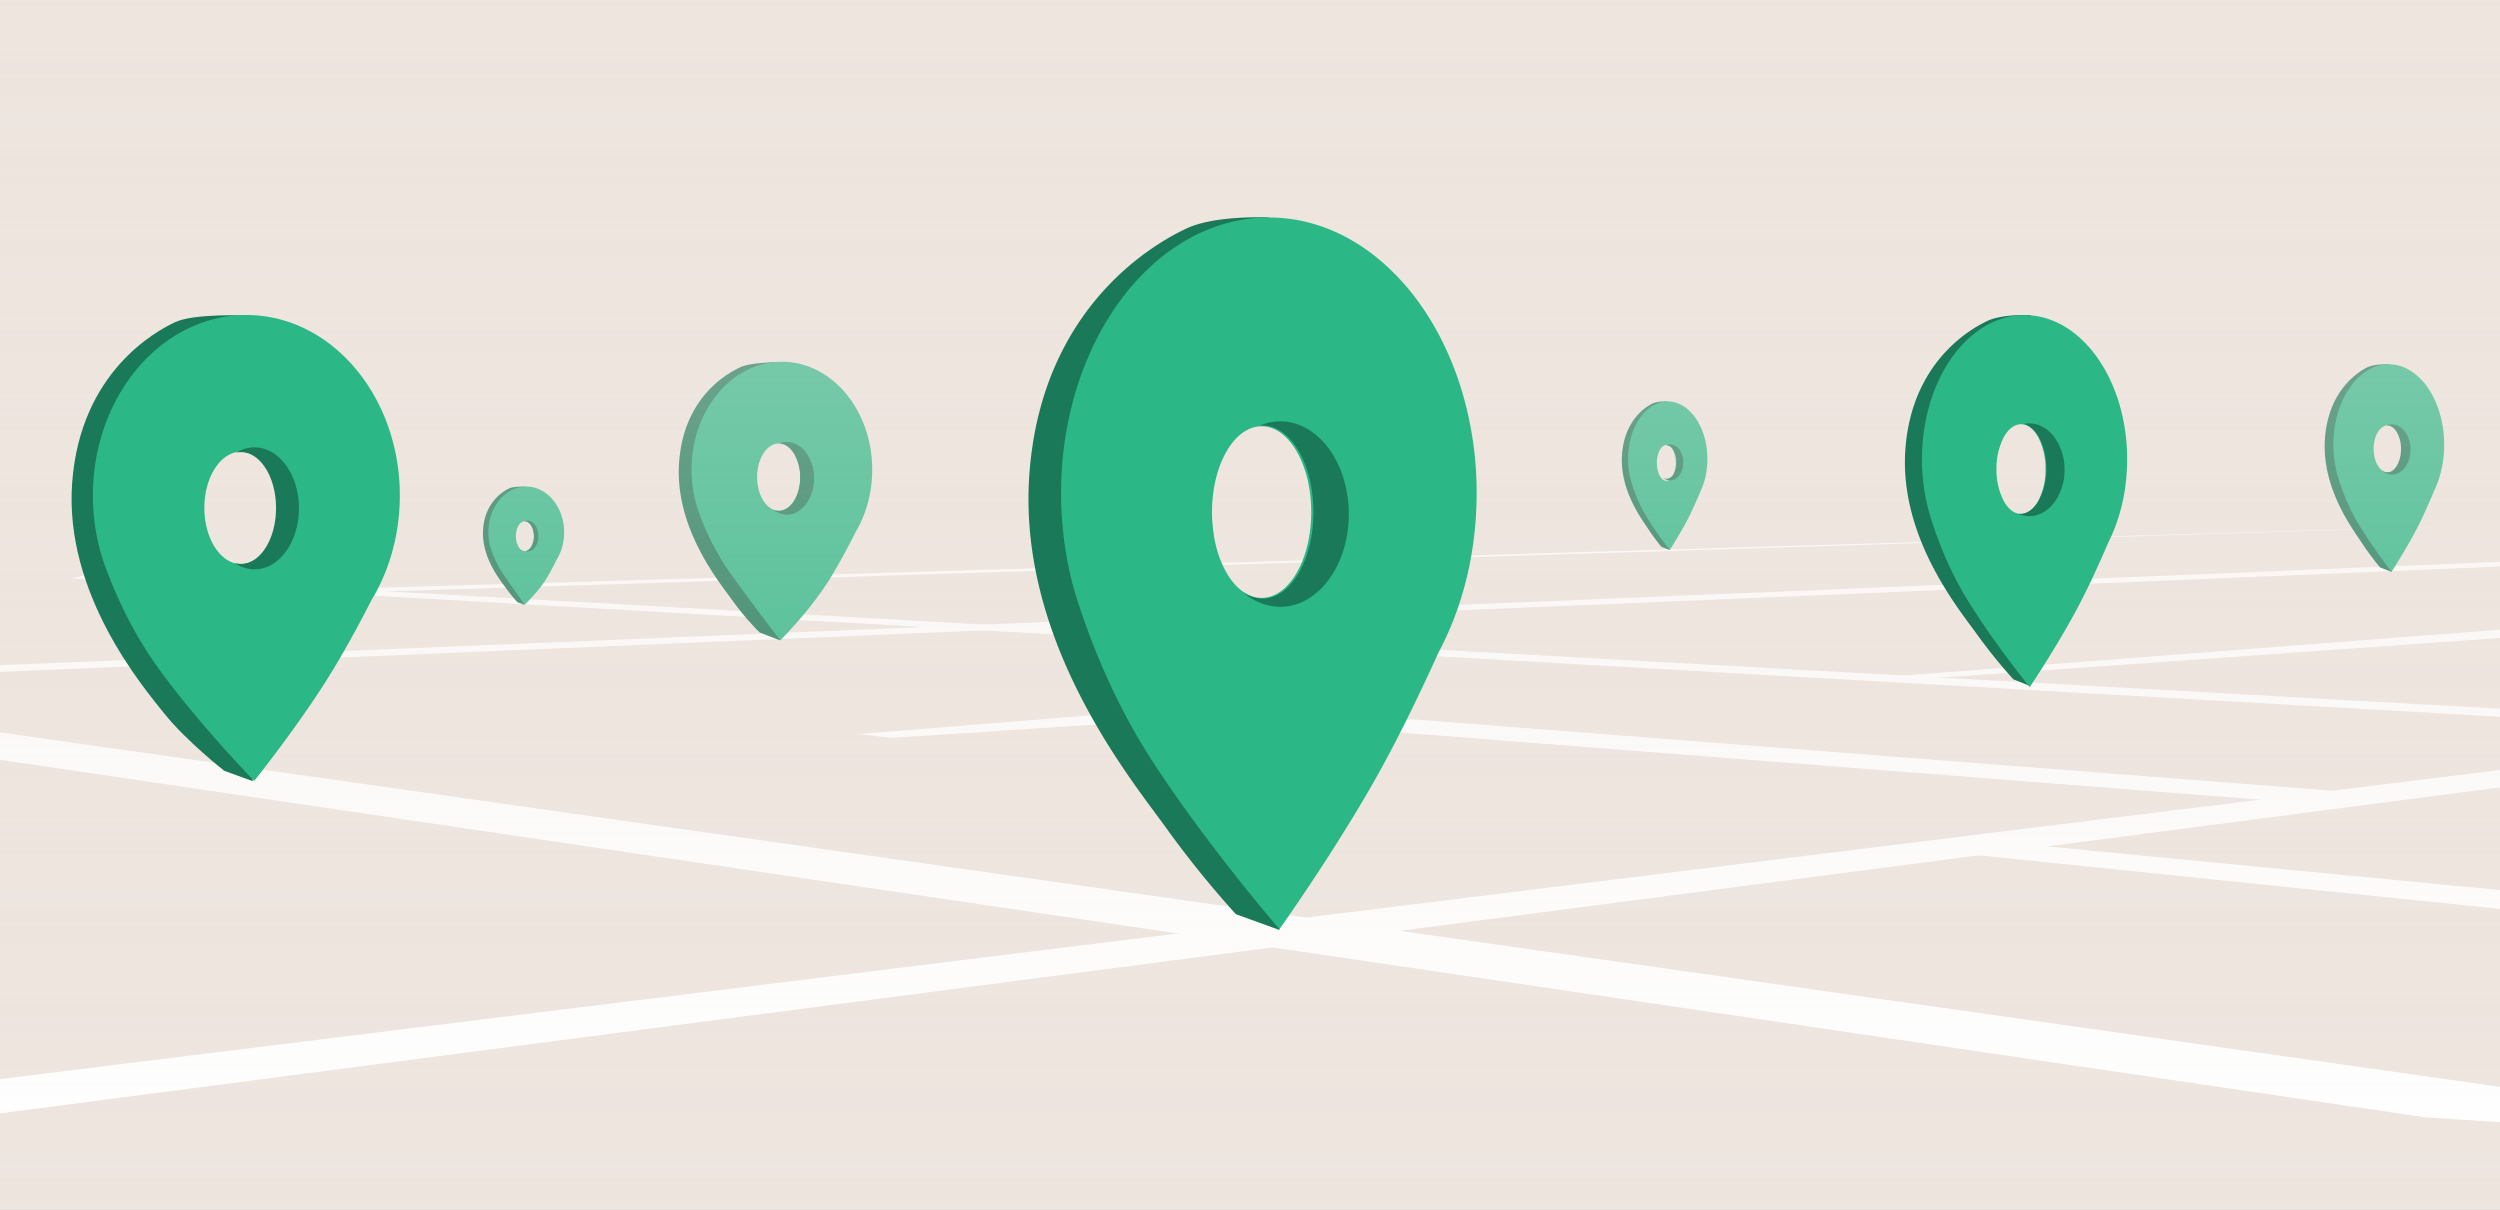 <svg xmlns="http://www.w3.org/2000/svg" xmlns:xlink="http://www.w3.org/1999/xlink" width="1240" height="600" viewBox="0 0 1240 600"><rect x="0" y="0" width="1240" height="600" fill="#333333" stroke="none"/><defs><linearGradient id="a" x1="0.5" x2="0.5" y2="1" gradientUnits="objectBoundingBox"><stop offset="0" stop-color="#eee5df"/><stop offset="1" stop-color="#eee5df" stop-opacity="0"/></linearGradient><clipPath id="c"><rect width="1240" height="600"/></clipPath></defs><g id="b" clip-path="url(#c)"><rect width="1240" height="600" fill="#fff"/><rect width="1272" height="683" transform="translate(-26 -66)" fill="#eee5df"/><path d="M6321.928,6666.578l-1240.9-182.94,4.52-12.738L6379.38,6654.355v15.972Z" transform="translate(-5119.201 -6112.411)" fill="#fff"/><path d="M5117.993,6664.245,6372.243,6500.7v-8.534L5080.337,6651.9v10.95Z" transform="translate(-5119.218 -6111.87)" fill="#fff"/><path d="M6067.826,6534.392l275.538,28.322v-9.375l-255.549-24.652Z" transform="translate(-5094.104 -6110.941)" fill="#fff"/><path d="M6238.171,6510.007l-532.531-41.574L5550.155,6478.6l-16.847-1.849,180.909-14.637,561.067,43.562Z" transform="translate(-5107.698 -6112.635)" fill="#fff"/><path d="M6365.271,6470.188l-1212.4-69.007,7.428-1.9,1204.972,66.891Z" transform="translate(-5117.374 -6114.232)" fill="#fff"/><path d="M5105.383,6448.158l1259.47-53.09v-2.31l-1265.465,52.352Z" transform="translate(-5117.81 -6114.398)" fill="#fff"/><path d="M6343.091,6429.433l-303.813,21.528-7.639-1.737,311.452-23.958Z" transform="translate(-5095.025 -6113.572)" fill="#fff"/><path d="M6354.273,6375.153l-1064.906,33.511-11.439-1.582Z" transform="translate(-5114.192 -6114.846)" fill="#fff"/><g transform="translate(336.665 179.427)"><path d="M5667.608,6226.556s-15.673-.051-21.318,2.589-27.929,14.14-30.38,46.986,20.179,59.912,26.613,68.934a123.8,123.8,0,0,0,13.366,15.671l10.091,3.891-2.438-62.167-14.534-6.169-2.718-25.931,16.625-5.75Z" transform="translate(-5615.726 -6226.434)" fill="#1a7958"/><path d="M44.044,138.192h0c-.125-.162-12.66-16.388-24.458-32.761A126.827,126.827,0,0,1,4.146,76.074,63.36,63.36,0,0,1,3.521,32.7a54.943,54.943,0,0,1,9.6-17.021A45.145,45.145,0,0,1,27.365,4.208a38.247,38.247,0,0,1,34.882,0A45.145,45.145,0,0,1,76.489,15.684a54.943,54.943,0,0,1,9.6,17.021,62.3,62.3,0,0,1,3.521,20.843,61.9,61.9,0,0,1-4.174,22.6h.008s-.037.079-.05.107a57.036,57.036,0,0,1-4.036,8.266c-3.228,6.419-8.154,15.8-13.29,24.049a168.911,168.911,0,0,1-15.4,20.243c-4.793,5.5-8.593,9.341-8.631,9.38Zm-.8-97.646c-5.9,0-10.7,7.474-10.7,16.66s4.8,16.659,10.7,16.659,10.7-7.473,10.7-16.659S49.146,40.545,43.246,40.545Z" transform="translate(6.333 0)" fill="#2bb786"/><path d="M6.777,36.031A10.9,10.9,0,0,1,0,33.559a7.041,7.041,0,0,0,2.814.595c2.8,0,5.43-1.7,7.395-4.787a22.148,22.148,0,0,0,3.063-11.751A23.137,23.137,0,0,0,10.284,5.8c-1.928-3.187-4.5-5-7.241-5.091A10.251,10.251,0,0,1,6.777,0c3.578,0,6.943,1.874,9.473,5.277a21.414,21.414,0,0,1,3.924,12.739A21.414,21.414,0,0,1,16.25,30.755C13.72,34.158,10.356,36.031,6.777,36.031Z" transform="translate(46.911 39.808)" fill="#1a7958"/></g><g transform="translate(239.549 241.34)"><path d="M5636.961,6226.444s-5.817-.241-8.211.877-11.906,6.246-12.945,20.172,8.556,25.4,11.284,29.229a81.879,81.879,0,0,0,5.716,7.063l3.581,1.3-.384-26.424-6.163-2.616-1.152-10.995,7.049-2.438Z" transform="translate(-5615.726 -6226.422)" fill="#1a7958"/><path d="M17.978,58.615h0c-.047-.069-4.795-6.934-9.766-13.911A53.985,53.985,0,0,1,1.736,32.251a27.151,27.151,0,0,1-.26-18.384A23.368,23.368,0,0,1,5.5,6.65a18.968,18.968,0,0,1,5.971-4.866,15.876,15.876,0,0,1,14.624,0A18.968,18.968,0,0,1,32.069,6.65,23.368,23.368,0,0,1,36.1,13.867,26.683,26.683,0,0,1,37.571,22.7a26.511,26.511,0,0,1-1.75,9.582h0l-.009.019-.013.026a24.19,24.19,0,0,1-1.695,3.51c-1.353,2.721-3.418,6.7-5.569,10.192C24.816,52.08,18.046,58.55,17.978,58.615Zm.154-41.424c-2.474,0-4.486,3.327-4.486,7.415s2.012,7.415,4.486,7.415,4.486-3.326,4.486-7.415S20.6,17.192,18.131,17.192Z" transform="translate(2.685 0)" fill="#2bb786"/><path d="M5.329,15.278a3.806,3.806,0,0,1-.958-.123A4.757,4.757,0,0,0,7.2,12.733,9.958,9.958,0,0,0,8.435,7.821C8.435,3.839,6.323.346,3.916.346c-.065,0-.13,0-.194.008A3.873,3.873,0,0,1,5.329,0c2.939,0,5.329,3.427,5.329,7.639S8.267,15.278,5.329,15.278ZM0,7.605H0c0-.3.014-.6.039-.9C.019,7,.006,7.3,0,7.605Z" transform="translate(16.836 16.879)" fill="#1a7958"/></g><g transform="translate(1153.041 180.692)"><path d="M5647.512,6226.428s-7.025-.385-10.871,1.58-19.121,10.961-20.791,35.407,13.743,44.587,18.125,51.3a141.981,141.981,0,0,0,9.18,12.4l5.75,2.274-.617-46.38-9.9-4.591-1.851-19.3,11.321-4.281Z" transform="translate(-5615.724 -6226.397)" fill="#1a7958"/><path d="M28.873,102.861h0A259.068,259.068,0,0,1,12.01,78.475,103.121,103.121,0,0,1,2.541,56.621,54.939,54.939,0,0,1,0,39.857C0,29.21,2.858,19.2,8.047,11.674A29.452,29.452,0,0,1,16.78,3.132a19.822,19.822,0,0,1,21.388,0A29.452,29.452,0,0,1,46.9,11.674c5.189,7.528,8.047,17.537,8.047,28.183a54.9,54.9,0,0,1-2.559,16.82s0,.023-.027.084a46.719,46.719,0,0,1-2.473,6.147c-1.981,4.782-5,11.769-8.149,17.9-5.44,10.6-12.793,21.936-12.866,22.049Zm-1.7-72.682c-3.979,0-7.215,5.269-7.215,11.745S23.193,53.67,27.172,53.67s7.215-5.269,7.215-11.746S31.15,30.179,27.172,30.179Z" transform="translate(4.313 0.027)" fill="#2bb786"/><path d="M9.162,24.869a7.511,7.511,0,0,1-4.993-2.007,4.475,4.475,0,0,0,2.634.9c1.817,0,3.525-1.207,4.81-3.4A16.482,16.482,0,0,0,13.6,12.158a16.485,16.485,0,0,0-1.992-8.206C10.328,1.76,8.619.553,6.8.553c-.132,0-.265.006-.4.019A6.98,6.98,0,0,1,9.162,0a7.1,7.1,0,0,1,3.566.977,9.559,9.559,0,0,1,2.912,2.665A13.314,13.314,0,0,1,17.6,7.594a16.628,16.628,0,0,1,0,9.68,13.31,13.31,0,0,1-1.963,3.952,9.557,9.557,0,0,1-2.912,2.665A7.1,7.1,0,0,1,9.162,24.869ZM.363,15.91A16.635,16.635,0,0,1,0,12.434c0-.044,0-.088,0-.132A19.121,19.121,0,0,0,.363,15.91Z" transform="translate(24.248 29.832)" fill="#1a7958"/></g><g transform="translate(804.423 199.098)"><path d="M5638.487,6226.419s-5.031-.275-7.785,1.131-13.693,7.85-14.888,25.354,9.841,31.929,12.979,36.738a101.666,101.666,0,0,0,6.573,8.877l4.117,1.628-.441-33.212-7.088-3.287-1.326-13.82,8.107-3.063Z" transform="translate(-5615.724 -6226.397)" fill="#1a7958"/><path d="M20.675,73.656h0c-.071-.09-1.767-2.237-4.062-5.4-1.369-1.889-2.683-3.768-3.9-5.587C11.183,60.395,9.8,58.217,8.6,56.194a67.183,67.183,0,0,1-4.356-8.836C3.1,44.55,2.292,42.1,1.82,40.545A37.828,37.828,0,0,1,.472,34.782,41.189,41.189,0,0,1,0,28.54,39.675,39.675,0,0,1,1.546,17.431,34.194,34.194,0,0,1,3.36,12.583a29.117,29.117,0,0,1,2.4-4.224A23.771,23.771,0,0,1,8.674,4.874a18.986,18.986,0,0,1,3.342-2.631A15.529,15.529,0,0,1,15.709.58a13.846,13.846,0,0,1,7.93,0,15.53,15.53,0,0,1,3.693,1.663,18.986,18.986,0,0,1,3.342,2.631,23.767,23.767,0,0,1,2.912,3.485,29.1,29.1,0,0,1,2.4,4.224A34.175,34.175,0,0,1,37.8,17.431,39.67,39.67,0,0,1,39.347,28.54a41.2,41.2,0,0,1-.475,6.264,37.8,37.8,0,0,1-1.357,5.781h0l-.023.06a33.436,33.436,0,0,1-1.77,4.4c-1.418,3.422-3.581,8.423-5.836,12.819-2.046,3.988-4.442,8.069-6.092,10.79-1.746,2.879-3.065,4.913-3.121,5h0ZM18.988,21.611c-1.255,0-2.435.924-3.322,2.6A13.71,13.71,0,0,0,14.29,30.49a13.708,13.708,0,0,0,1.376,6.278c.887,1.677,2.067,2.6,3.322,2.6s2.435-.924,3.322-2.6a13.708,13.708,0,0,0,1.376-6.278,13.709,13.709,0,0,0-1.376-6.279C21.423,22.534,20.243,21.611,18.988,21.611Z" transform="translate(3.089 0.02)" fill="#2bb786"/><path d="M6.561,17.808a5.378,5.378,0,0,1-3.576-1.437,3.2,3.2,0,0,0,1.886.646,4.192,4.192,0,0,0,3.444-2.434A11.8,11.8,0,0,0,9.742,8.706,11.8,11.8,0,0,0,8.315,2.83,4.191,4.191,0,0,0,4.871.4c-.094,0-.19,0-.283.014A5,5,0,0,1,6.561,0,5.081,5.081,0,0,1,9.115.7,6.845,6.845,0,0,1,11.2,2.608a9.534,9.534,0,0,1,1.406,2.83,11.907,11.907,0,0,1,0,6.932A9.531,9.531,0,0,1,11.2,15.2a6.843,6.843,0,0,1-2.086,1.908A5.081,5.081,0,0,1,6.561,17.808ZM.26,11.393A11.912,11.912,0,0,1,0,8.9c0-.032,0-.063,0-.095a13.692,13.692,0,0,0,.26,2.584Z" transform="translate(17.363 21.363)" fill="#1a7958"/></g><rect width="1240" height="600" opacity="0.55" fill="url(#a)"/><g transform="translate(510.123 107.768)"><path d="M5734.957,6226.5s-26.349-1.324-40.771,5.419-71.727,37.622-77.988,121.524,51.547,153.039,67.983,176.086a493.9,493.9,0,0,0,34.432,42.551l21.572,7.808-2.316-159.19-37.125-15.758-6.944-66.237,42.466-14.69Z" transform="translate(-5615.725 -6226.397)" fill="#1a7958"/><path d="M108.3,353h0c-.372-.431-9.254-10.718-21.279-25.9-7.172-9.053-14.053-18.061-20.451-26.774-7.991-10.885-15.232-21.32-21.523-31.016a311.611,311.611,0,0,1-22.816-42.344c-6.015-13.458-10.225-25.187-12.7-32.657a168.436,168.436,0,0,1-7.06-27.618A180.947,180.947,0,0,1,0,136.781,175.1,175.1,0,0,1,8.1,83.54a155.338,155.338,0,0,1,9.5-23.234A136.941,136.941,0,0,1,30.184,40.063a117,117,0,0,1,15.252-16.7A98.7,98.7,0,0,1,62.941,10.749a85.271,85.271,0,0,1,19.344-7.97,79.008,79.008,0,0,1,41.539,0,85.284,85.284,0,0,1,19.344,7.97,98.717,98.717,0,0,1,17.5,12.611,117.012,117.012,0,0,1,15.252,16.7A137,137,0,0,1,188.51,60.306a155.289,155.289,0,0,1,9.5,23.234,175.081,175.081,0,0,1,8.1,53.241,181.008,181.008,0,0,1-2.49,30.021,168.278,168.278,0,0,1-7.109,27.7h.019l-.12.285a152.6,152.6,0,0,1-9.273,21.1c-7.425,16.4-18.757,40.369-30.571,61.437-10.716,19.111-23.269,38.67-31.912,51.712-9.144,13.8-16.057,23.547-16.347,23.956l0,.007ZM99.465,103.569c-6.574,0-12.754,4.427-17.4,12.464s-7.208,18.724-7.208,30.091,2.56,22.054,7.208,30.09,10.828,12.464,17.4,12.464,12.754-4.427,17.4-12.464,7.208-18.724,7.208-30.09-2.56-22.054-7.208-30.091S106.04,103.569,99.465,103.569Z" transform="translate(16.177 0.104)" fill="#2bb786"/><path d="M34,92a27.918,27.918,0,0,1-18.53-7.425,16.64,16.64,0,0,0,9.773,3.335c6.742,0,13.081-4.465,17.849-12.574s7.394-18.89,7.394-30.357S47.86,22.729,43.093,14.62,31.986,2.045,25.244,2.045c-.489,0-.983.024-1.467.072A25.965,25.965,0,0,1,34,0,26.4,26.4,0,0,1,47.235,3.615a35.435,35.435,0,0,1,10.808,9.858,49.193,49.193,0,0,1,7.286,14.622,61.331,61.331,0,0,1,0,35.811,49.182,49.182,0,0,1-7.286,14.622,35.437,35.437,0,0,1-10.808,9.859A26.4,26.4,0,0,1,34,92ZM1.347,58.859A61.355,61.355,0,0,1,0,46c0-.163,0-.326,0-.488A70.523,70.523,0,0,0,1.349,58.859Z" transform="translate(90.877 101.231)" fill="#1a7958"/></g><g transform="translate(35.498 156.244)"><path d="M5702.046,6226.7s-25.513-1.106-34.955,3.308-46.958,24.63-51.056,79.558,34.868,101.108,45.818,114.729,29.628,28.261,29.628,28.261l14.123,5.111-9.914-104.072-24.3-10.316-4.546-43.364,27.8-9.616Z" transform="translate(-5615.734 -6226.46)" fill="#1a7958"/><path d="M79.99,231.1h0c-.275-.282-6.835-7.017-15.717-16.953-5.3-5.927-10.379-11.824-15.1-17.528-5.9-7.126-11.25-13.957-15.9-20.305a197.811,197.811,0,0,1-16.852-27.722,216.562,216.562,0,0,1-9.379-21.379,100.242,100.242,0,0,1-5.214-18.08A105.321,105.321,0,0,1,0,89.546,102.714,102.714,0,0,1,5.981,54.691,95.5,95.5,0,0,1,13,39.48a88.706,88.706,0,0,1,9.294-13.253A80.945,80.945,0,0,1,33.558,15.293,73.387,73.387,0,0,1,46.487,7.037,67.72,67.72,0,0,1,60.775,1.819a65.59,65.59,0,0,1,30.68,0,67.726,67.726,0,0,1,14.287,5.218,73.393,73.393,0,0,1,12.929,8.256,80.919,80.919,0,0,1,11.265,10.935A88.69,88.69,0,0,1,139.23,39.48a95.461,95.461,0,0,1,7.017,15.21,102.7,102.7,0,0,1,5.982,34.855A105.4,105.4,0,0,1,150.39,109.2a100.182,100.182,0,0,1-5.251,18.137h.014l-.089.187a94.562,94.562,0,0,1-6.849,13.811c-5.484,10.736-13.853,26.428-22.579,40.221-7.914,12.511-17.186,25.316-23.569,33.854-6.753,9.033-11.859,15.416-12.074,15.683l0,0ZM73.463,67.8c-4.856,0-9.42,2.9-12.853,8.16s-5.323,12.258-5.323,19.7,1.89,14.438,5.323,19.7,8,8.16,12.853,8.16,9.42-2.9,12.853-8.16,5.324-12.258,5.324-19.7-1.891-14.438-5.324-19.7S78.319,67.8,73.463,67.8Z" transform="translate(10.582 0)" fill="#2bb786"/><path d="M9.751,60.5A17.16,17.16,0,0,1,0,57.387a11.243,11.243,0,0,0,3.048.424c4.646,0,9.013-2.883,12.3-8.119s5.094-12.2,5.094-19.6-1.809-14.366-5.094-19.6S7.693,2.37,3.048,2.37A11.181,11.181,0,0,0,.8,2.6,17,17,0,0,1,9.751,0a16.927,16.927,0,0,1,8.581,2.377A23.089,23.089,0,0,1,25.341,8.86C29.505,14.574,31.8,22.17,31.8,30.25s-2.293,15.676-6.458,21.39a23.089,23.089,0,0,1-7.008,6.483A16.927,16.927,0,0,1,9.751,60.5Z" transform="translate(80.972 65.641)" fill="#1a7958"/></g><g transform="translate(944.836 156.244)"><path d="M5678.044,6226.452s-13.771-.692-21.31,2.833-37.49,19.664-40.763,63.518,26.942,79.989,35.533,92.036a258.146,258.146,0,0,0,18,22.24l8.113,3.275,1.951-82.4-15.541,1.809-7.492-44.666,22.2-7.678Z" transform="translate(-5615.725 -6226.397)" fill="#1a7958"/><path d="M53.478,184.5h0c-.184-.225-4.57-5.6-10.507-13.535-3.542-4.732-6.939-9.44-10.1-13.994-3.946-5.689-7.522-11.143-10.628-16.211A166.172,166.172,0,0,1,10.977,118.63c-2.97-7.034-5.049-13.165-6.27-17.069A92.249,92.249,0,0,1,1.221,87.127,99.988,99.988,0,0,1,0,71.492,96.461,96.461,0,0,1,4,43.664,83.971,83.971,0,0,1,8.69,31.52,72.363,72.363,0,0,1,14.9,20.94a60.042,60.042,0,0,1,7.531-8.73,48.91,48.91,0,0,1,8.644-6.591,40.819,40.819,0,0,1,9.552-4.166,36.931,36.931,0,0,1,20.511,0,40.823,40.823,0,0,1,9.552,4.166,48.911,48.911,0,0,1,8.644,6.591,60.032,60.032,0,0,1,7.531,8.73A72.329,72.329,0,0,1,93.083,31.52a83.924,83.924,0,0,1,4.691,12.144,96.451,96.451,0,0,1,4,27.828,100.005,100.005,0,0,1-1.229,15.691,92.178,92.178,0,0,1-3.51,14.48h.009l-.059.149A82.24,82.24,0,0,1,92.4,112.839c-3.667,8.571-9.262,21.1-15.1,32.112-5.291,9.989-11.49,20.211-15.758,27.028-4.515,7.211-7.929,12.307-8.072,12.521l0,0ZM49.114,54.133c-3.246,0-6.3,2.313-8.593,6.515a33.444,33.444,0,0,0-3.559,15.728A33.44,33.44,0,0,0,40.521,92.1c2.3,4.2,5.347,6.515,8.593,6.515s6.3-2.314,8.593-6.515a33.44,33.44,0,0,0,3.559-15.727,33.442,33.442,0,0,0-3.559-15.728C55.412,56.447,52.36,54.133,49.114,54.133Z" transform="translate(8.455 0.054)" fill="#2bb786"/><path d="M17.5,46a13.731,13.731,0,0,1-5.562-1.186,7.71,7.71,0,0,0,1.055.073c3.47,0,6.733-2.332,9.187-6.567a32.138,32.138,0,0,0,3.805-15.854A33.277,33.277,0,0,0,22.77,7.7C20.716,3.655,17.895,1.015,14.824.267A13.567,13.567,0,0,1,17.5,0c4.674,0,9.069,2.392,12.374,6.737A26.91,26.91,0,0,1,35,23a26.91,26.91,0,0,1-5.126,16.263C26.569,43.608,22.174,46,17.5,46ZM.264,27A30.362,30.362,0,0,1,0,23c0-.084,0-.166,0-.25A38.474,38.474,0,0,0,.266,27Z" transform="translate(44.165 53.756)" fill="#1a7958"/></g></g></svg>
